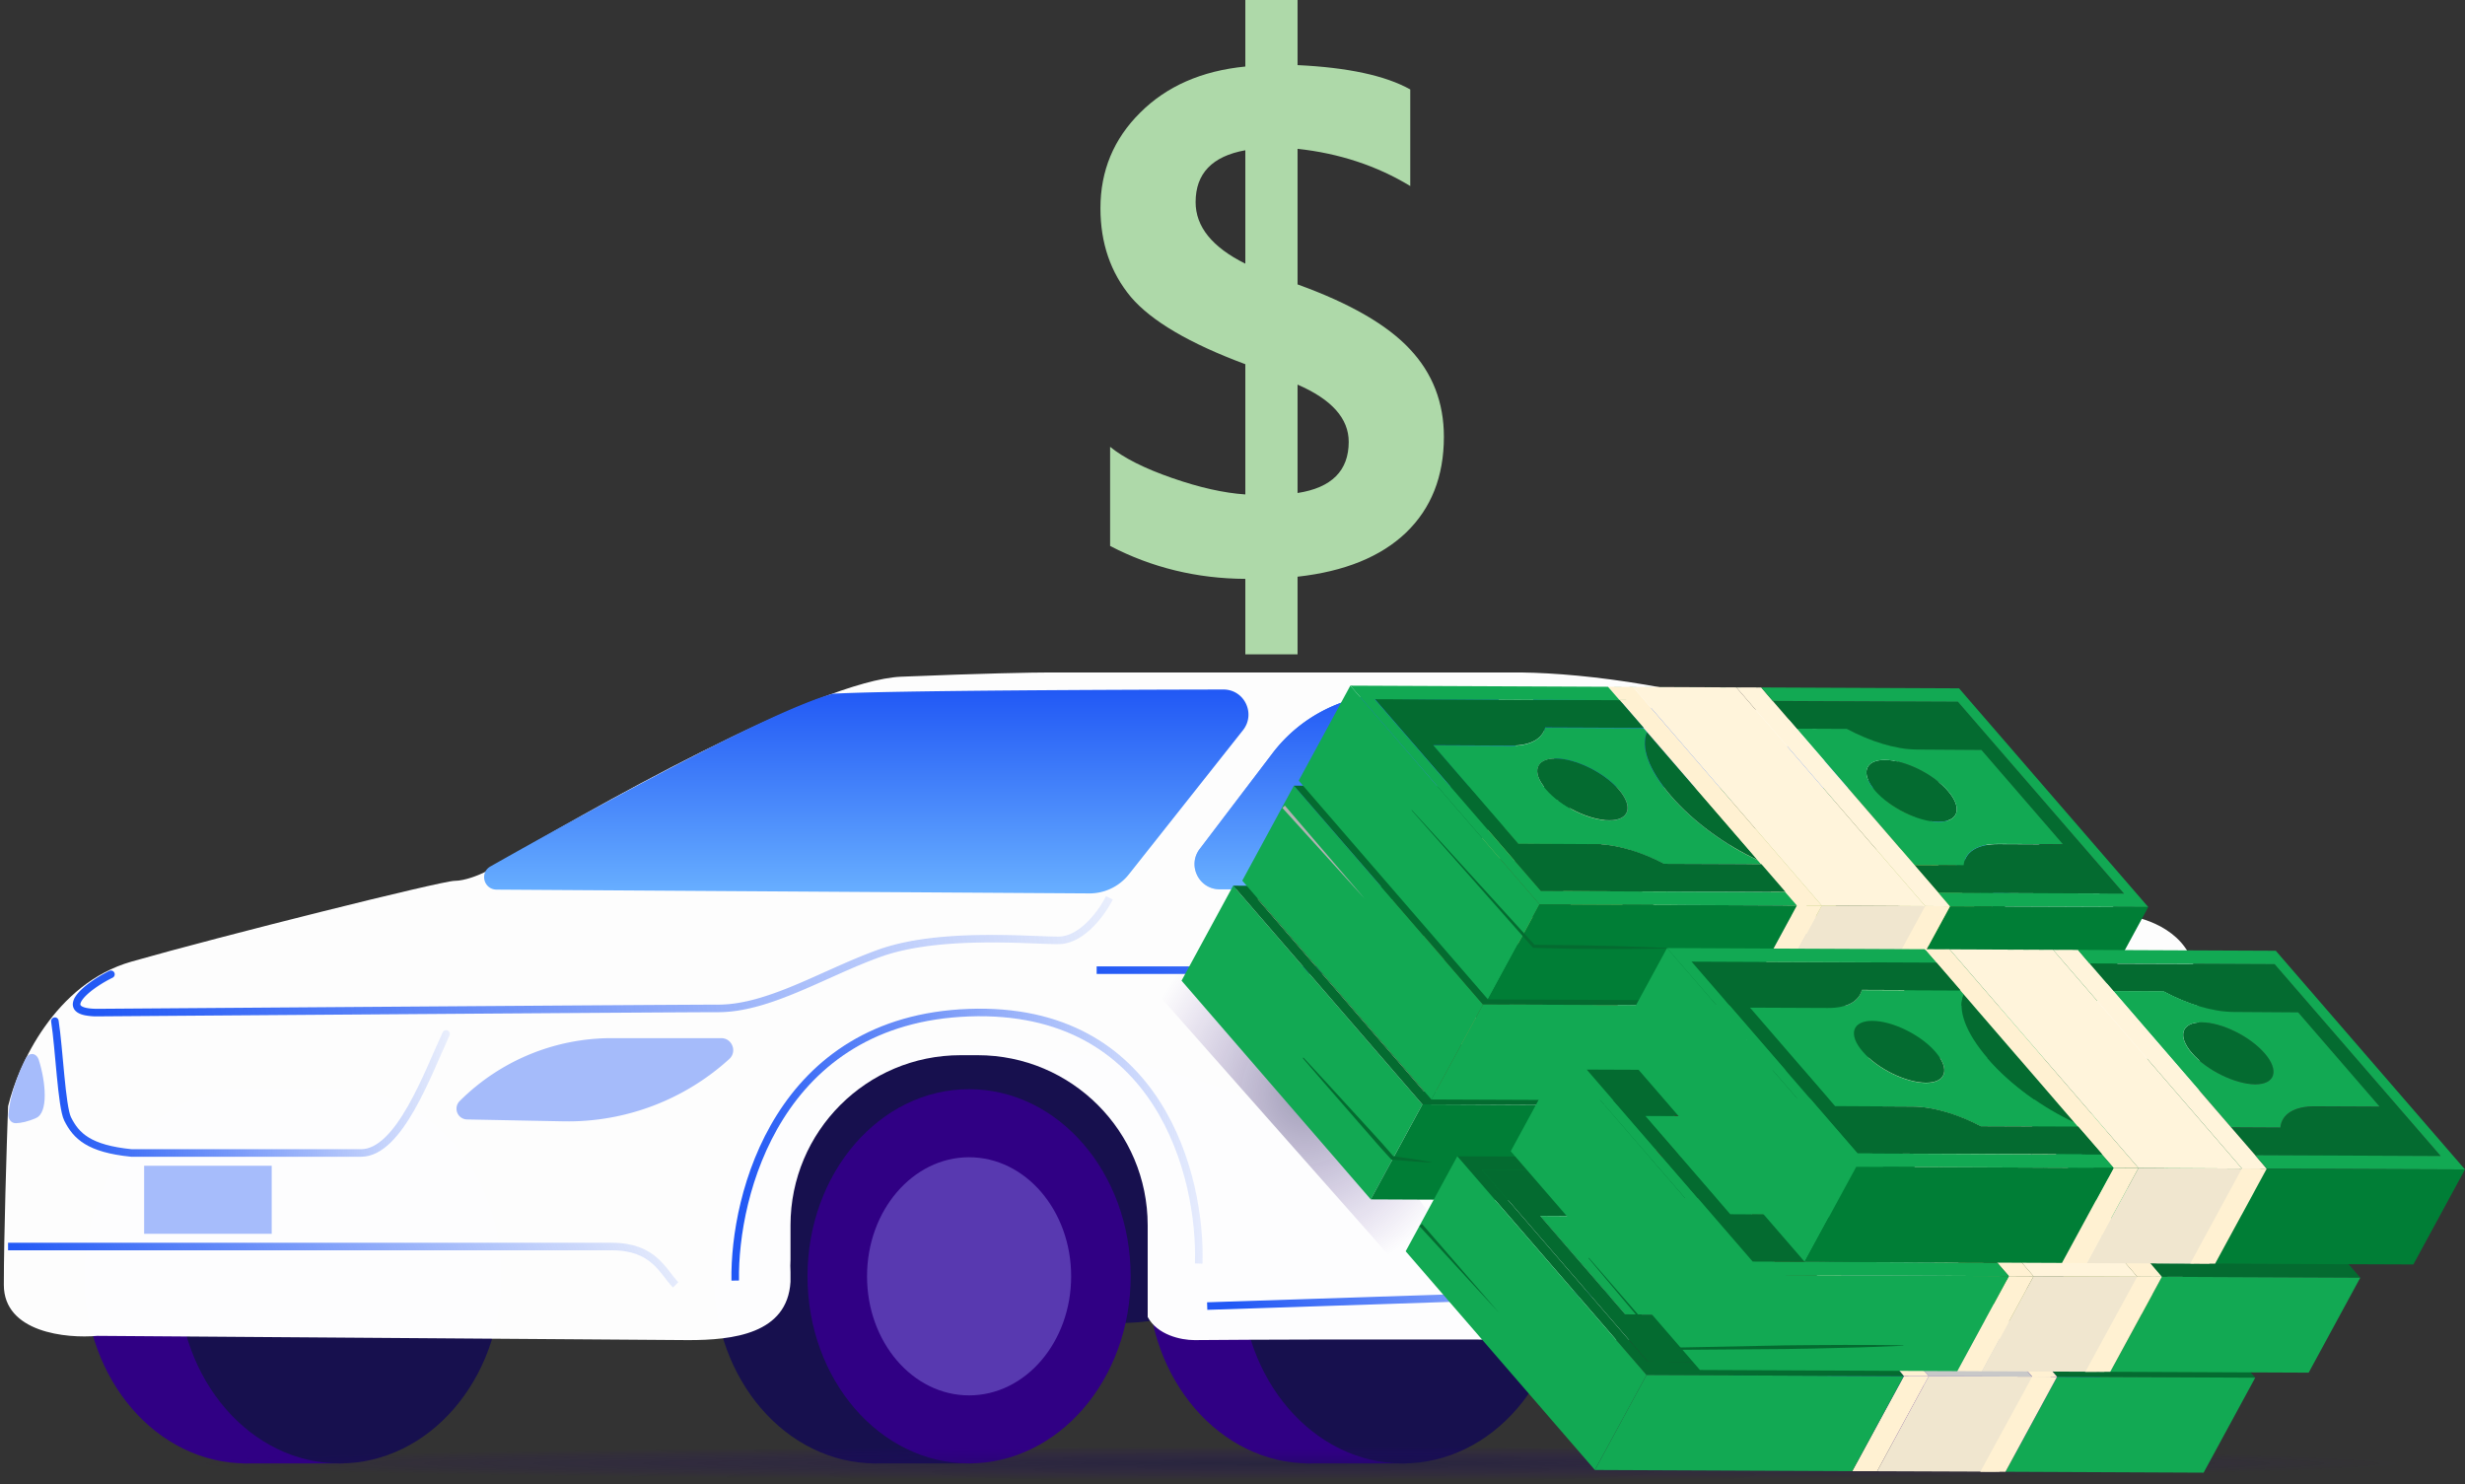 <svg width="196" height="118" fill="none" xmlns="http://www.w3.org/2000/svg"><rect width="100%" height="100%" fill="#333333" stroke="none"/><path d="M103.173 45.854v6.173H99.02v-6.002c-3.85-.02-7.433-.892-10.752-2.617v-7.88c1.1.892 2.74 1.717 4.921 2.475 2.18.759 4.125 1.195 5.831 1.309V28.958c-4.437-1.65-7.471-3.433-9.102-5.348-1.612-1.935-2.418-4.286-2.418-7.055 0-2.977 1.052-5.509 3.157-7.595 2.105-2.105 4.893-3.328 8.363-3.67V0h4.153v5.177c4.002.19 6.989.834 8.961 1.934v7.68c-2.655-1.611-5.642-2.597-8.961-2.958v10.781c4.153 1.498 7.131 3.214 8.932 5.149 1.802 1.915 2.703 4.238 2.703 6.969 0 3.148-1.005 5.689-3.016 7.623-2.01 1.916-4.883 3.082-8.619 3.499zm-4.153-24.89v-9.017c-2.635.474-3.953 1.849-3.953 4.125 0 1.953 1.318 3.584 3.953 4.892zm4.153 9.615v8.619c2.712-.417 4.068-1.773 4.068-4.068 0-1.858-1.356-3.375-4.068-4.551z" fill="#AED9A9"/><path d="M96.668 72.74c0 .467.671.968 1.145 1.24a.746.746 0 00.444.102c.788-.077 1.217-.53 1.39-.855a.658.658 0 00.064-.31v-1.205a1 1 0 01.999-1h7.454c.419 0 1-.27 1.398-.497a.759.759 0 00.374-.512c.115-.585.256-1.793.256-3.725 0-2.3-1.006-2.77-1.592-2.719-.066.006-.13.014-.196.014h-5.65c-3.164 0-5.086 3-5.703 4.612a.91.91 0 00-.056.252c-.115 1.397-.327 4.08-.327 4.603z" stroke="#000"/><path d="M171.727 97.082c0 8.029 2.504 7.438-6.086 7.438-8.589 0-25.02.591-25.02-7.438 0-8.03 6.963-14.539 15.553-14.539s15.553 6.51 15.553 14.539zm-67.287-4.056c0 6.722-6.964 12.172-15.553 12.172-8.59 0-26.711-3.083-26.711-9.805 0-6.723 6.963-12.172 15.553-12.172s26.711 3.082 26.711 9.805z" fill="#17104E"/><ellipse cx="148.735" cy="101.48" rx="12.848" ry="14.877" fill="#17104E"/><path d="M156.51 116.357h-8.115l-1.352-29.754h9.467v29.754z" fill="#17104E"/><ellipse cx="156.172" cy="101.48" rx="12.848" ry="14.877" fill="#300084"/><ellipse opacity=".4" cx="156.173" cy="101.481" rx="8.115" ry="9.467" fill="#938FF4"/><ellipse cx="69.618" cy="101.478" rx="12.848" ry="14.877" fill="#17104E"/><path d="M77.393 116.355h-8.115l-1.352-29.753h9.467v29.753z" fill="#17104E"/><ellipse cx="77.055" cy="101.478" rx="12.848" ry="14.877" fill="#300084"/><ellipse opacity=".4" cx="77.056" cy="101.479" rx="8.115" ry="9.467" fill="#938FF4"/><ellipse cx="104.106" cy="101.48" rx="12.848" ry="14.877" fill="#300084"/><path d="M111.881 116.357h-8.114l-1.353-29.754h9.467v29.754z" fill="#300084"/><ellipse cx="111.544" cy="101.48" rx="12.848" ry="14.877" fill="#17104E"/><ellipse cx="19.579" cy="101.478" rx="12.848" ry="14.877" fill="#300084"/><path d="M27.354 116.355h-8.115l-1.352-29.753h9.467v29.753z" fill="#300084"/><ellipse cx="27.016" cy="101.478" rx="12.848" ry="14.877" fill="#17104E"/><path opacity=".99" fill-rule="evenodd" clip-rule="evenodd" d="M62.855 101.919c-.249 4.15-4.603 4.632-8.114 4.632l-46.998-.338c-2.48.225-7.438-.271-7.438-4.058s.225-11.045.338-14.2c.789-3.269 3.719-9.757 9.805-11.496 7.1-2.029 24.682-6.424 25.697-6.424.811 0 1.915-.451 2.366-.676 8.34-5.072 26.643-15.283 33.135-15.554 6.492-.27 10.594-.338 11.834-.338h36.516c9.693-.112 33 3.584 48.688 19.273 1.578.112 4.937 1.082 5.748 4.057.812 2.975.338 17.018 0 23.668-.225 1.465-1.082 4.395-2.705 4.395-.669 0-1.093-.268-1.352-.639v-6.798c0-7.47-6.055-13.525-13.525-13.525h-1.352c-7.469 0-13.525 6.056-13.525 13.525v5.07c-.225 1.466-1.352 4.058-4.733 4.058-.579 0-2.038-.004-4.109-.01-8.612-.025-27.797-.081-38.155.01-1.087 0-2.944-.41-3.72-1.837v-7.291c0-7.47-6.054-13.525-13.524-13.525H76.38c-7.47 0-13.525 6.056-13.525 13.525v2.746c-.02.294-.02.617 0 .972v.778z" fill="#fff"/><ellipse cx="132.505" cy="65.978" rx="2.029" ry="1.691" fill="#D9D9D9"/><path d="M69.957 75.782l.1.283-.1-.283zM7.807 80.51l.002.3-.002-.3zm1.146-2.773a.3.3 0 00-.263-.54l.263.54zm78.993-6.484a8.315 8.315 0 01-1.473 2.034c-.686.684-1.487 1.18-2.316 1.18v.6c1.065 0 2.011-.63 2.74-1.354a8.916 8.916 0 001.586-2.192l-.537-.268zm-3.789 3.215c-.584 0-1.46-.042-2.541-.08a72.678 72.678 0 00-3.676-.047c-2.67.043-5.67.296-8.084 1.159l.202.565c2.318-.828 5.237-1.082 7.891-1.124a72.25 72.25 0 013.646.047c1.065.037 1.964.08 2.562.08v-.6zM69.856 75.5c-2.205.787-4.44 1.901-6.566 2.792-2.15.9-4.216 1.586-6.181 1.586v.6c2.092 0 4.252-.728 6.413-1.633 2.184-.914 4.345-1.998 6.536-2.78l-.202-.565zm-12.747 4.378c-3.248 0-33.64.22-49.304.332l.004.6c15.667-.112 46.055-.332 49.3-.332v-.6zm-49.304.332c-.41.003-.72-.025-.948-.075-.23-.05-.353-.116-.411-.17-.047-.041-.058-.077-.056-.123.003-.063.034-.161.123-.298.178-.273.522-.598.97-.925a9.888 9.888 0 011.47-.882l-.263-.54a10.46 10.46 0 00-1.562.938c-.468.342-.88.718-1.118 1.082a1.232 1.232 0 00-.22.596.738.738 0 00.254.598c.168.152.404.25.686.31a4.96 4.96 0 001.079.09l-.004-.6z" fill="url(#paint0_linear_2164_26693)"/><path d="M127.312 70.388l-5.37-14.531a.496.496 0 01.488-.668c19.291.927 35.791 11.825 37.46 13.494 1.353 1.352.451 2.254-.338 2.366l-31.776-.334a.5.5 0 01-.464-.327z" fill="url(#paint1_linear_2164_26693)"/><path d="M127.312 70.388l-5.37-14.531a.496.496 0 01.488-.668c19.291.927 35.791 11.825 37.46 13.494 1.353 1.352.451 2.254-.338 2.366l-31.776-.334a.5.5 0 01-.464-.327z" fill="url(#paint2_linear_2164_26693)"/><path d="M124.732 70.711l-5.748-15.553h-8.253a12 12 0 00-9.55 4.734L95.392 67.5c-1.001 1.317-.062 3.211 1.592 3.211h27.748z" fill="url(#paint3_linear_2164_26693)"/><path d="M124.732 70.711l-5.748-15.553h-8.253a12 12 0 00-9.55 4.734L95.392 67.5c-1.001 1.317-.062 3.211 1.592 3.211h27.748z" fill="url(#paint4_linear_2164_26693)"/><path d="M97.276 54.823c-8.245.014-26.382.075-31.041.334-4.974 1.308-20.486 9.913-27.237 13.732-.888.502-.529 1.838.49 1.844l47.111.302a4 4 0 003.162-1.517l9.071-11.458c1.038-1.311.117-3.24-1.555-3.237z" fill="url(#paint5_linear_2164_26693)"/><path fill="#A6BCFB" d="M11.461 92.688h10.143v5.41H11.461z"/><path opacity=".4" d="M44.787 89.156l-7.652-.15a.854.854 0 01-.587-1.458 17.088 17.088 0 0112.083-5.005h8.714c.872 0 1.286 1.073.642 1.659a19.067 19.067 0 01-13.2 4.954z" fill="#2158F5"/><path d="M173.756 77.137H87.199" stroke="url(#paint6_linear_2164_26693)" stroke-width=".6"/><path d="M95.314 100.464c.225-6.875-3.11-20.49-18.258-19.948-15.148.54-18.71 14.426-18.596 21.301" stroke="url(#paint7_linear_2164_26693)" stroke-width=".6"/><path d="M173.068 100.782c.215-6.98-2.967-20.8-17.415-20.25-14.447.549-17.844 14.644-17.736 21.623" stroke="url(#paint8_linear_2164_26693)"/><path d="M137.238 102.492l-41.25 1.353" stroke="url(#paint9_linear_2164_26693)" stroke-width=".6"/><path d="M127.773 78.488l1.015 9.13.338 14.876" stroke="#90ABFA"/><path d="M124.391 79.164h-6.762m19.61 0h-6.762" stroke="#2158F5"/><path d="M35.47 82.206c-1.466 3.155-3.72 9.467-6.763 9.467H10.45c-3.38-.338-4.395-1.353-5.071-2.705-.484-.968-.677-5.635-1.015-7.777" stroke="url(#paint10_linear_2164_26693)" stroke-width=".6" stroke-linecap="round"/><path d="M53.724 102.154c-1.014-1.014-1.69-3.043-5.071-3.043H.64" stroke="url(#paint11_linear_2164_26693)" stroke-width=".6"/><path d="M2.876 88.889c.976-.437.77-2.838.21-4.61-.182-.575-.764-.65-1.043-.115C1.5 85.204.823 86.931.67 88.576c-.036.392.214.744.608.729.391-.015.933-.119 1.597-.416z" fill="#A6BCFB"/><rect opacity=".4" x="14.168" y="115.004" width="177.17" height="2.705" rx="1.352" fill="url(#paint12_radial_2164_26693)"/><path opacity=".4" d="M119.949 109.804l-.477-.159a1.939 1.939 0 01-.84-.556L90.307 77.056a1.696 1.696 0 01-.007-2.238c.09-.103.168-.218.23-.34.582-1.128 2.1-1.388 3.005-.498l11.963 11.76a14.26 14.26 0 011.464 1.685l14.756 19.942a1.58 1.58 0 01-1.769 2.437z" fill="url(#paint13_radial_2164_26693)"/><path d="M113.098 87.81l-4.104 7.552-15.045-17.39 4.104-7.553 15.045 17.39z" fill="#12A953"/><path d="M140.556 76.324c1.602.007 3.848 1.11 5.022 2.473 1.174 1.362.837 2.453-.765 2.446-1.601-.008-3.847-1.11-5.021-2.473-1.181-1.352-.837-2.453.764-2.446z" fill="#3D5E2A"/><path d="M146.37 71.689l13.197 15.264-14.748-.066-1.913-2.21 3.924.02c.105-1.043 1.057-1.698 2.758-1.688l5.138.022-6.48-7.494-5.138-.022c-1.657-.011-3.695-.651-5.556-1.649l-3.986-.014-1.912-2.21 14.716.047z" fill="#3D5E2A"/><path d="M148.242 75.52l6.48 7.494-5.138-.022c-1.701-.01-2.659.655-2.758 1.688l-3.92-.003-9.35-10.831 3.985.014c1.862.997 3.9 1.637 5.546 1.642l5.155.018zm-3.429 5.723c1.602.007 1.946-1.094.771-2.457-1.174-1.363-3.419-2.465-5.021-2.472-1.602-.008-1.945 1.093-.771 2.456s3.42 2.465 5.021 2.473z" fill="#839749"/><path d="M130.726 70.562l.913 1.057 1.917 2.227 9.35 10.831 1.913 2.21.924 1.064-.487-.008-1.492.002-15.017-17.389 1.491-.002.426.014.062-.006z" fill="#A43936"/><path d="M110.828 75.205c1.557.01 2.484-.558 2.708-1.441l7.837.033.271.312c-.52 1.153.095 3.003 1.907 5.093 1.803 2.084 4.386 3.933 6.897 5.097l.282.319-7.738-.03c-1.822-.945-3.78-1.55-5.392-1.564l-6.208-.023-6.766-7.83 6.202.034zm8.573 3.474c-1.174-1.363-3.419-2.465-5.021-2.473-1.602-.007-1.945 1.094-.771 2.457 1.174 1.363 3.42 2.465 5.021 2.472 1.602.008 1.946-1.093.771-2.456z" fill="#839749"/><path d="M121.651 74.099l8.804 10.19c-2.523-1.171-5.105-3.02-6.897-5.098-1.813-2.09-2.427-3.94-1.907-5.093z" fill="#3D5E2A"/><path d="M120.522 70.519l15.017 17.388-1.979-.006-15.011-17.399 1.973.017z" fill="#A43936"/><path d="M128.747 70.556l15.017 17.389 1.492-.002-9.717-.036-15.017-17.388-1.973-.017 10.198.054z" fill="#C8C8C8"/><path d="M114.38 76.206c1.602.008 3.858 1.117 5.021 2.473 1.175 1.363.838 2.453-.764 2.446-1.602-.007-3.858-1.116-5.022-2.473-1.18-1.352-.837-2.453.765-2.446z" fill="#3D5E2A"/><path d="M113.199 86.75l-13.196-15.265 19.47.08 1.913 2.21-7.837-.032c-.23.893-1.151 1.45-2.708 1.44l-6.215-.012 6.766 7.83 6.202.034c1.612.014 3.576.608 5.392 1.563l7.737.03 1.913 2.21-19.437-.088z" fill="#3D5E2A"/><path d="M146.461 70.622L161.5 88.023l-15.757-.072-.924-1.064 14.738.06-13.187-15.258-14.731-.07-.913-1.057-.488-.008-1.491.002-10.198-.054.918 1.074-19.464-.09 13.196 15.264 19.444.078.917 1.073-20.462-.091-15.045-17.391 48.408.203z" fill="#046B30"/><path d="M161.5 88.023l-4.104 7.552-15.757-.072 4.104-7.552 15.757.072z" fill="#54602F"/><path d="M145.256 87.943l-4.111 7.562-9.71-.046 4.104-7.552 9.717.036z" fill="gray"/><path d="M145.743 87.95l-4.104 7.553-1.979-.006 4.104-7.552 1.979.006zm-10.204-.043l-4.104 7.552-1.979-.005 4.104-7.553 1.979.006z" fill="#692423"/><path d="M133.56 87.901l-4.104 7.553-20.462-.092 4.104-7.552 20.462.091z" fill="#007E36"/><path d="M158.378 97.84c1.601.007 3.847 1.11 5.021 2.473 1.174 1.362.837 2.453-.764 2.446-1.602-.008-3.848-1.11-5.022-2.473-1.181-1.352-.837-2.453.765-2.446z" fill="#3D5E2A"/><path d="M166.063 97.036l6.48 7.495-5.137-.022c-1.702-.011-2.66.654-2.759 1.687l-3.924-.02-9.35-10.831 3.985.014c1.862.997 3.9 1.637 5.546 1.642l5.159.035zm-3.428 5.723c1.601.007 1.945-1.094.771-2.457-1.175-1.363-3.42-2.465-5.022-2.472-1.602-.008-1.945 1.093-.771 2.456s3.42 2.465 5.022 2.473z" fill="#839749"/><path d="M164.192 93.205l13.196 15.264-14.748-.066-1.913-2.21 3.924.02c.105-1.043 1.057-1.697 2.759-1.687l5.137.022-6.48-7.495-5.138-.022c-1.657-.011-3.695-.651-5.556-1.649l-3.986-.014-1.912-2.21 14.717.047z" fill="#3D5E2A"/><path d="M164.282 92.138l15.039 17.401-15.757-.072-.924-1.064 14.738.059-13.186-15.257-14.732-.07-.924-1.063 15.746.066z" fill="#046B30"/><path d="M148.536 92.072l.924 1.063 1.917 2.227 9.34 10.825 1.923 2.216.924 1.064-.487-.008-1.492.002-15.011-17.4 1.907.006.055.005z" fill="#FFF1D2"/><path d="M139.472 95.615l8.804 10.189c-2.522-1.17-5.105-3.019-6.897-5.097-1.812-2.09-2.427-3.94-1.907-5.092z" fill="#3D5E2A"/><path d="M148.481 92.067l-1.907-.005 15.011 17.399 1.492-.002-9.717-.036-15.027-17.395.154.008 9.994.031z" fill="#C8C8C8"/><path d="M138.333 92.028l15.027 17.395-1.979-.006-15.01-17.399.37.01h1.592z" fill="#FFF1D2"/><path d="M128.655 96.71c1.557.01 2.485-.558 2.709-1.44l7.837.032.271.313c-.52 1.153.095 3.002 1.907 5.092 1.802 2.084 4.385 3.933 6.897 5.097l.282.319-7.738-.03c-1.822-.944-3.78-1.549-5.392-1.563l-6.208-.023-6.766-7.83 6.201.034zm8.568 3.485c-1.175-1.363-3.42-2.465-5.022-2.472-1.602-.008-1.945 1.093-.771 2.456s3.42 2.465 5.022 2.472c1.601.008 1.945-1.093.771-2.456z" fill="#12A953"/><path d="M132.201 97.722c1.602.008 3.858 1.117 5.022 2.473 1.174 1.363.837 2.453-.765 2.446-1.602-.007-3.858-1.116-5.021-2.473-1.181-1.352-.838-2.453.764-2.446z" fill="#3D5E2A"/><path d="M130.919 109.326l-15.045-17.39 20.867.091-.37-.009.917 1.074-19.464-.09 13.196 15.264 19.444.078.917 1.073-20.462-.091z" fill="#046B30"/><path d="M131.02 108.266l-13.196-15.265 19.471.08 1.912 2.21-7.837-.032c-.23.893-1.151 1.45-2.708 1.441l-6.191-.027 6.766 7.83 6.201.033c1.613.014 3.577.609 5.393 1.564l7.737.03 1.913 2.209-19.461-.073z" fill="#046B30"/><path d="M179.321 109.539l-4.104 7.552-15.757-.072 4.104-7.552 15.757.072z" fill="#12A953"/><path d="M163.077 109.459l-4.104 7.552-9.716-.036 4.103-7.552 9.717.036z" fill="#F0E6CF"/><path d="M163.564 109.467l-4.104 7.552-2.002.009 4.134-7.578 1.972.017zm-10.204-.044l-4.103 7.552-1.979-.005 4.103-7.553 1.979.006z" fill="#FFF1D2"/><path d="M151.381 109.417l-4.103 7.553-20.463-.092 4.104-7.552 20.462.091z" fill="#12A953"/><path d="M130.919 109.326l-4.104 7.552-15.045-17.39 4.104-7.553 15.045 17.391zm-13-29.459l-4.104 7.552-15.038-17.4 4.104-7.553 15.038 17.401z" fill="#12A953"/><path d="M145.384 68.371c1.602.007 3.847 1.11 5.022 2.473 1.174 1.362.837 2.453-.765 2.446-1.602-.008-3.847-1.11-5.022-2.473-1.18-1.352-.837-2.453.765-2.446z" fill="#3D5E2A"/><path d="M151.181 63.74l13.197 15.264-14.749-.066-1.912-2.21 3.923.02c.106-1.043 1.058-1.698 2.759-1.687l5.138.022-6.481-7.495-5.138-.021c-1.656-.012-3.694-.652-5.556-1.65l-3.985-.014-1.913-2.21 14.717.047z" fill="#3D5E2A"/><path d="M153.063 67.578l6.48 7.494-5.138-.022c-1.701-.01-2.659.655-2.758 1.688l-3.924-.02-9.35-10.832 3.985.014c1.862.998 3.9 1.638 5.546 1.643l5.159.035zm-3.428 5.722c1.601.007 1.945-1.094.771-2.456-1.175-1.363-3.42-2.466-5.022-2.473-1.602-.007-1.945 1.094-.771 2.457 1.164 1.356 3.42 2.465 5.022 2.472z" fill="#A7C05D"/><path d="M135.536 62.613l.924 1.063 1.913 2.21 9.35 10.832 1.906 2.22.924 1.064-.476-.002-1.485-.008-15.018-17.389 1.485.009.422-.003.055.004z" fill="#FFF1D2"/><path d="M115.645 67.246c1.557.009 2.484-.559 2.708-1.442l7.837.033.271.313c-.52 1.152.095 3.002 1.908 5.093 1.802 2.083 4.385 3.932 6.896 5.096l.282.32-7.737-.03c-1.822-.945-3.78-1.55-5.393-1.564l-6.208-.023-6.766-7.83 6.202.034zm8.578 3.49c-1.175-1.362-3.42-2.465-5.022-2.472-1.602-.007-1.945 1.094-.771 2.457 1.174 1.362 3.42 2.465 5.022 2.472 1.608-.003 1.951-1.104.771-2.456z" fill="#A7C05D"/><path d="M126.472 66.156l8.804 10.19c-2.522-1.17-5.105-3.02-6.897-5.097-1.813-2.09-2.438-3.947-1.907-5.093z" fill="#3D5E2A"/><path d="M125.339 62.56l15.011 17.398-1.962-.01-15.017-17.388h1.968z" fill="#FFF1D2"/><path d="M133.574 62.603l15.018 17.389 1.485.008-9.727-.042-15.011-17.399h-1.968l10.203.044z" fill="#C8C8C8"/><path d="M119.201 68.264c1.602.007 3.858 1.116 5.022 2.473 1.174 1.362.837 2.453-.765 2.445-1.602-.007-3.858-1.116-5.022-2.472-1.174-1.363-.837-2.453.765-2.446z" fill="#3D5E2A"/><path d="M118.01 78.8l-13.186-15.257 19.471.08 1.912 2.21-7.854-.029c-.23.894-1.151 1.45-2.708 1.442l-6.191-.028 6.766 7.83 6.201.034c1.613.014 3.577.608 5.393 1.563l7.737.03 1.913 2.21-19.454-.084z" fill="#046B30"/><path d="M151.282 62.68l15.045 17.39-15.774-.068-.924-1.064 14.749.066-13.197-15.264-14.721-.064-.924-1.063-.477-.001-1.485-.009-10.203-.043.924 1.063-19.471-.08 13.186 15.258 19.454.084.924 1.063-20.469-.08-15.038-17.402 48.401.213z" fill="#046B30"/><path d="M166.327 80.07l-4.104 7.552-15.773-.068 4.103-7.552 15.774.068zm-16.25-.07l-4.104 7.552-9.727-.042 4.104-7.552 9.727.042z" fill="#12A953"/><path d="M150.553 80.002l-4.103 7.552-1.973-.017 4.104-7.552 1.972.017zm-10.203-.044l-4.104 7.552-1.962-.01 4.104-7.552 1.962.01z" fill="#12A953"/><path d="M138.388 79.948l-4.104 7.553-20.469-.082 4.104-7.552 20.469.081zm-15.975-8.042l-4.104 7.552-15.045-17.39 4.104-7.552 15.045 17.39z" fill="#12A953"/><path d="M149.871 60.42c1.602.008 3.847 1.11 5.022 2.473 1.174 1.363.837 2.453-.765 2.446-1.602-.007-3.847-1.11-5.022-2.472-1.18-1.353-.837-2.454.765-2.446z" fill="#046B30"/><path d="M155.678 55.796l13.197 15.264-14.748-.066-1.913-2.21 3.924.02c.105-1.043 1.057-1.697 2.759-1.687l5.137.022-6.48-7.494-5.138-.023c-1.657-.011-3.695-.651-5.556-1.649l-3.986-.014-1.912-2.21 14.716.047z" fill="#046B30"/><path d="M157.55 59.627l6.48 7.495-5.137-.022c-1.702-.01-2.66.654-2.759 1.687l-3.924-.02-9.35-10.831 3.985.014c1.862.997 3.9 1.637 5.546 1.643l5.159.034zm-3.428 5.723c1.601.007 1.945-1.094.771-2.457-1.175-1.362-3.42-2.465-5.022-2.472-1.602-.008-1.945 1.093-.771 2.456 1.181 1.352 3.426 2.455 5.022 2.473z" fill="#12A953"/><path d="M140.04 54.659l.918 1.074 1.912 2.21 9.351 10.83 1.912 2.21.918 1.075-.477-.002-1.495-.015-15.018-17.388 1.502.004.416.008.061-.006z" fill="#FFF4DB"/><path d="M120.142 59.302c1.557.009 2.485-.559 2.709-1.441l7.837.032.271.313c-.52 1.152.094 3.002 1.907 5.092 1.802 2.084 4.385 3.933 6.897 5.097l.282.32-7.738-.03c-1.822-.945-3.78-1.55-5.392-1.564l-6.208-.023-6.766-7.83 6.201.034zm8.585 3.48c-1.175-1.363-3.42-2.465-5.022-2.472-1.602-.008-1.945 1.093-.771 2.456s3.42 2.465 5.022 2.472c1.591.001 1.945-1.093.771-2.456z" fill="#12A953"/><path d="M130.966 58.195l8.803 10.19c-2.522-1.17-5.105-3.02-6.896-5.097-1.813-2.09-2.428-3.94-1.907-5.093z" fill="#046B30"/><path d="M129.837 54.615l15.017 17.389-1.979-.006-15.017-17.389 1.979.006z" fill="#FFF1D2"/><path d="M138.061 54.653l15.018 17.388 1.495.015-9.72-.052-15.017-17.389-1.979-.006 10.203.044z" fill="#FFF4DB"/><path d="M123.694 60.303c1.602.007 3.858 1.116 5.022 2.473 1.174 1.362.837 2.453-.764 2.445-1.602-.007-3.858-1.116-5.022-2.472-1.181-1.352-.837-2.453.764-2.446z" fill="#046B30"/><path d="M122.514 70.846l-13.197-15.264 19.471.08 1.913 2.21-7.837-.033c-.231.894-1.152 1.45-2.709 1.442l-6.191-.028 6.767 7.83 6.201.034c1.612.014 3.577.608 5.392 1.563l7.738.03 1.912 2.21-19.46-.074z" fill="#046B30"/><path d="M155.769 54.729l15.045 17.39-15.763-.061-.918-1.074 14.749.065-13.204-15.253-14.72-.063-.918-1.074-.477-.002-1.502-.004-10.203-.044.924 1.064-19.471-.08 13.203 15.253 19.437.089.924 1.063-20.462-.092-15.045-17.39 48.401.213z" fill="#12A953"/><path d="M170.814 72.12l-4.104 7.552-15.763-.062 4.104-7.552 15.763.062z" fill="#007E36"/><path d="M154.574 72.056l-4.104 7.553-9.726-.043 4.11-7.562 9.72.052z" fill="#F0E6CF"/><path d="M155.051 72.058l-4.104 7.552-1.972-.016 4.104-7.553 1.972.017zm-10.197-.054l-4.11 7.562-1.973-.016 4.104-7.552 1.979.006z" fill="#FFF1D2"/><path d="M142.875 71.998l-4.104 7.552-20.462-.091 4.104-7.553 20.462.092z" fill="#007E36"/><path d="M166.73 89.888c1.601.007 3.847 1.11 5.021 2.472 1.175 1.363.838 2.453-.764 2.446-1.602-.007-3.848-1.11-5.022-2.473-1.191-1.358-.837-2.453.765-2.445z" fill="#046B30"/><path d="M174.409 89.094l6.48 7.494-5.138-.022c-1.701-.01-2.659.655-2.758 1.688l-3.924-.02-9.35-10.831 3.995.02c1.862.998 3.9 1.637 5.546 1.643l5.149.028zm-3.439 5.716c1.602.007 1.945-1.094.771-2.457-1.174-1.362-3.42-2.465-5.022-2.472-1.602-.007-1.945 1.094-.771 2.457 1.181 1.352 3.431 2.471 5.022 2.472z" fill="#12A953"/><path d="M172.527 85.256l13.196 15.264-14.748-.065-1.913-2.21 3.924.02c.106-1.044 1.057-1.698 2.759-1.688l5.138.022-6.474-7.505-5.138-.022c-1.657-.012-3.695-.651-5.557-1.649l-3.985-.014-1.913-2.21 14.711.057z" fill="#046B30"/><path d="M172.628 84.196l15.045 17.391-15.774-.069-.917-1.074 14.748.066-13.203-15.254-14.721-.063-.918-1.074 15.74.077z" fill="#046B30"/><path d="M156.888 84.119l.918 1.074 1.913 2.21 9.35 10.831 1.913 2.21.917 1.074-.477-.001-1.485-.009L154.92 84.12l1.907.005.061-.006z" fill="#FFF1D2"/><path d="M147.824 87.662l8.804 10.19c-2.522-1.17-5.105-3.02-6.897-5.097-1.829-2.086-2.444-3.936-1.907-5.093z" fill="#046B30"/><path d="M156.827 84.125l-1.907-.005 15.017 17.388 1.485.009-9.726-.042-15.011-17.4.144.002 9.998.048z" fill="#FFF4DB"/><path d="M146.685 84.076l15.011 17.399-1.962-.01-15.018-17.389.367-.008 1.602.008z" fill="#FFF1D2"/><path d="M136.99 88.762c1.558.009 2.485-.558 2.709-1.441l7.837.033.271.312c-.52 1.153.095 3.003 1.907 5.093 1.802 2.084 4.385 3.933 6.897 5.097l.282.319-7.738-.03c-1.822-.945-3.78-1.55-5.392-1.564l-6.208-.023-6.766-7.83 6.201.034zm8.578 3.49c-1.174-1.362-3.42-2.464-5.021-2.472-1.602-.007-1.946 1.094-.771 2.457 1.174 1.363 3.42 2.465 5.021 2.472 1.609-.003 1.952-1.104.771-2.456z" fill="#12A953"/><path d="M140.547 89.78c1.601.008 3.858 1.117 5.021 2.473 1.175 1.363.838 2.453-.764 2.446-1.602-.007-3.858-1.117-5.022-2.473-1.185-1.369-.837-2.453.765-2.446z" fill="#046B30"/><path d="M139.271 101.373l-15.045-17.39 20.857.085-.367.008.924 1.064-19.481-.087 13.203 15.254 19.448.094.924 1.064-20.463-.092z" fill="#12A953"/><path d="M139.362 100.307l-13.197-15.265 19.471.08 1.913 2.21-7.837-.032c-.231.893-1.151 1.45-2.709 1.44l-6.19-.027 6.766 7.83 6.201.034c1.612.014 3.577.609 5.392 1.563l7.738.03 1.913 2.21-19.461-.073z" fill="#046B30"/><path d="M187.673 101.587l-4.104 7.552-15.774-.069 4.104-7.552 15.774.069z" fill="#12A953"/><path d="M171.422 101.517l-4.103 7.552-9.727-.042 4.104-7.552 9.726.042z" fill="#F0E6CF"/><path d="M171.899 101.518l-4.104 7.552-1.985.005 4.127-7.567 1.962.01zm-10.203-.043l-4.104 7.552-1.962-.01 4.104-7.552 1.962.01z" fill="#FFF1D2"/><path d="M159.734 101.465l-4.104 7.552-20.463-.092 4.104-7.552 20.463.092zm-20.463-.092l-4.104 7.552-15.044-17.39 4.103-7.553 15.045 17.391z" fill="#12A953"/><path d="M112.264 64.41l9.79 10.752-.091-.04 2.72.023 1.363.02c.459.006.902.015 1.355.031l1.356.031 1.359.048 1.36.048 1.353.06-.002.027-1.361.024-1.354.014c-.449 0-.905.012-1.365.007l-1.358-.004c-.449.002-.909-.004-1.358-.003l-1.362-.02-2.711-.062-.055-.005-.036-.036-9.627-10.9.024-.014zm-8.637 19.666l1.808 1.957 3.603 3.933.898.989.442.505c.146.163.292.325.442.505l-.09-.041c.52.072 1.03.137 1.544.22.262.044.513.081.775.126.263.044.514.082.77.137l-.003.028c-.264-.017-.518-.027-.783-.044-.265-.017-.523-.044-.777-.055l-1.568-.132-.045.002-.035-.037c-.146-.162-.303-.331-.449-.494l-.449-.494-4.37-5.017-1.741-2.018.028-.07zm22.712 15.935l6.226 7.177-.07-.028 9.421-.19c.789-.011 1.577-.022 2.359-.023l2.352-.013c.782-.001 1.574.005 2.356.004.782-.001 1.568.016 2.354.032l-.003.028c-.791.039-1.575.067-2.359.095-.785.029-1.569.057-2.358.069l-2.35.057c-.788.011-1.566.029-2.355.041l-9.421.072-.045.002-.025-.03-6.112-7.268.03-.025zm-13.274-2.702l6.131 7.075-6.33-6.892.199-.183z" fill="#046B30"/><path d="M102.166 64.053l6.365 7.424-6.565-7.24.2-.184z" fill="#B3B3B3"/><path d="M147.596 92.77l-4.104 7.553-15.044-17.391 4.103-7.552 15.045 17.39z" fill="#12A953"/><path d="M175.055 81.285c1.601.007 3.847 1.11 5.021 2.472 1.174 1.363.837 2.453-.764 2.446-1.602-.007-3.848-1.11-5.022-2.472-1.181-1.352-.837-2.453.765-2.446z" fill="#046B30"/><path d="M180.862 76.66l13.197 15.264-14.748-.065-1.913-2.21 3.924.02c.105-1.044 1.057-1.698 2.758-1.688l5.138.022-6.48-7.494-5.138-.022c-1.657-.012-3.695-.652-5.557-1.65l-3.985-.013-1.913-2.21 14.717.046z" fill="#046B30"/><path d="M182.734 80.492l6.48 7.494-5.138-.022c-1.701-.01-2.659.655-2.758 1.687l-3.924-.02-9.35-10.83 3.985.013c1.861.998 3.899 1.637 5.546 1.643l5.159.035zm-3.429 5.722c1.602.007 1.945-1.094.771-2.457-1.174-1.362-3.42-2.465-5.021-2.472-1.602-.007-1.946 1.094-.771 2.456 1.18 1.352 3.426 2.455 5.021 2.473z" fill="#12A953"/><path d="M165.224 75.523l.917 1.074 1.913 2.21 9.35 10.831 1.913 2.21.918 1.074-.477-.001-1.496-.015-15.017-17.389 1.502.005.415.007.062-.006z" fill="#FFF4DB"/><path d="M145.326 80.166c1.557.009 2.484-.558 2.708-1.441l7.837.032.272.313c-.52 1.153.094 3.003 1.907 5.093 1.802 2.083 4.385 3.933 6.897 5.097l.281.318-7.737-.03c-1.822-.944-3.78-1.55-5.392-1.563l-6.208-.023-6.766-7.83 6.201.034zm8.584 3.48c-1.174-1.363-3.42-2.465-5.021-2.472-1.602-.008-1.946 1.093-.771 2.456 1.174 1.363 3.42 2.465 5.021 2.473 1.591 0 1.946-1.094.771-2.457z" fill="#12A953"/><path d="M156.149 79.06l8.804 10.189c-2.522-1.17-5.105-3.02-6.897-5.097-1.812-2.09-2.427-3.94-1.907-5.093z" fill="#046B30"/><path d="M155.02 75.48l15.017 17.388-1.978-.006-15.018-17.388 1.979.005z" fill="#FFF1D2"/><path d="M163.245 75.517l15.017 17.389 1.496.014-9.721-.052-15.017-17.389-1.979-.005 10.204.043z" fill="#FFF4DB"/><path d="M148.878 81.167c1.602.007 3.858 1.116 5.022 2.473 1.174 1.362.837 2.453-.765 2.445-1.601-.007-3.858-1.116-5.021-2.472-1.181-1.352-.838-2.453.764-2.446z" fill="#046B30"/><path d="M147.698 91.71l-13.197-15.264 19.471.08 1.912 2.21-7.837-.032c-.23.893-1.151 1.45-2.708 1.44l-6.191-.027 6.766 7.83 6.202.034c1.612.014 3.576.608 5.392 1.563l7.737.03 1.913 2.21-19.46-.074z" fill="#046B30"/><path d="M180.953 75.593l15.045 17.39-15.763-.061-.918-1.074 14.748.065-13.203-15.253-14.721-.063-.917-1.074-.477-.001-1.502-.005-10.204-.043.924 1.063-19.471-.08 13.204 15.253 19.436.089.925 1.063-20.463-.091-15.045-17.391 48.402.213z" fill="#12A953"/><path d="M195.998 92.984l-4.104 7.552-15.763-.062 4.104-7.552 15.763.062z" fill="#007E36"/><path d="M179.758 92.92l-4.104 7.553-9.727-.043 4.11-7.562 9.721.053z" fill="#F0E6CF"/><path d="M180.235 92.922l-4.104 7.552-1.973-.016 4.104-7.552 1.973.016zm-10.198-.054l-4.11 7.562-1.972-.016 4.104-7.552 1.978.006z" fill="#FFF1D2"/><path d="M168.059 92.862l-4.104 7.552-20.463-.091 4.104-7.552 20.463.091z" fill="#007E36"/><defs><linearGradient id="paint0_linear_2164_26693" x1="7.406" y1="80.516" x2="94.639" y2="61.581" gradientUnits="userSpaceOnUse"><stop stop-color="#2158F5"/><stop offset="1" stop-color="#2158F5" stop-opacity="0"/></linearGradient><linearGradient id="paint1_linear_2164_26693" x1="141.135" y1="55.158" x2="141.135" y2="71.049" gradientUnits="userSpaceOnUse"><stop stop-color="#2158F5"/><stop offset="1" stop-color="#255BF5" stop-opacity=".21"/></linearGradient><linearGradient id="paint2_linear_2164_26693" x1="141.135" y1="55.158" x2="141.135" y2="71.049" gradientUnits="userSpaceOnUse"><stop stop-color="#2158F5"/><stop offset="1" stop-color="#68AFFF"/></linearGradient><linearGradient id="paint3_linear_2164_26693" x1="108.84" y1="55.158" x2="108.84" y2="70.711" gradientUnits="userSpaceOnUse"><stop stop-color="#2158F5"/><stop offset="1" stop-color="#255BF5" stop-opacity=".21"/></linearGradient><linearGradient id="paint4_linear_2164_26693" x1="108.84" y1="55.158" x2="108.84" y2="70.711" gradientUnits="userSpaceOnUse"><stop stop-color="#2158F5"/><stop offset="1" stop-color="#68AFFF"/></linearGradient><linearGradient id="paint5_linear_2164_26693" x1="68.602" y1="54.818" x2="68.602" y2="71.048" gradientUnits="userSpaceOnUse"><stop stop-color="#2158F5"/><stop offset="1" stop-color="#68AFFF"/></linearGradient><linearGradient id="paint6_linear_2164_26693" x1="88.586" y1="78.137" x2="106.559" y2="40.624" gradientUnits="userSpaceOnUse"><stop stop-color="#2158F5"/><stop offset="1" stop-color="#2158F5" stop-opacity="0"/></linearGradient><linearGradient id="paint7_linear_2164_26693" x1="59.048" y1="101.829" x2="99.982" y2="100.121" gradientUnits="userSpaceOnUse"><stop stop-color="#2158F5"/><stop offset="1" stop-color="#2158F5" stop-opacity="0"/></linearGradient><linearGradient id="paint8_linear_2164_26693" x1="138.478" y1="102.167" x2="177.528" y2="100.637" gradientUnits="userSpaceOnUse"><stop stop-color="#2158F5"/><stop offset="1" stop-color="#2158F5" stop-opacity="0"/></linearGradient><linearGradient id="paint9_linear_2164_26693" x1="96.649" y1="101.141" x2="133.636" y2="83.005" gradientUnits="userSpaceOnUse"><stop stop-color="#2158F5"/><stop offset="1" stop-color="#2158F5" stop-opacity="0"/></linearGradient><linearGradient id="paint10_linear_2164_26693" x1="4.862" y1="91.679" x2="39.283" y2="89.215" gradientUnits="userSpaceOnUse"><stop stop-color="#2158F5"/><stop offset="1" stop-color="#2158F5" stop-opacity="0"/></linearGradient><linearGradient id="paint11_linear_2164_26693" x1="1.491" y1="102.156" x2="51.656" y2="81.054" gradientUnits="userSpaceOnUse"><stop stop-color="#2158F5"/><stop offset="1" stop-color="#2158F5" stop-opacity="0"/></linearGradient><radialGradient id="paint12_radial_2164_26693" cx="0" cy="0" r="1" gradientUnits="userSpaceOnUse" gradientTransform="matrix(0 1.352 -88.585 0 102.753 116.356)"><stop stop-color="#17104E"/><stop offset="1" stop-color="#300084" stop-opacity="0"/></radialGradient><radialGradient id="paint13_radial_2164_26693" cx="0" cy="0" r="1" gradientUnits="userSpaceOnUse" gradientTransform="matrix(0 14.802 -13.306 0 103.742 86.99)"><stop stop-color="#17104E"/><stop offset="1" stop-color="#300084" stop-opacity="0"/></radialGradient></defs></svg>